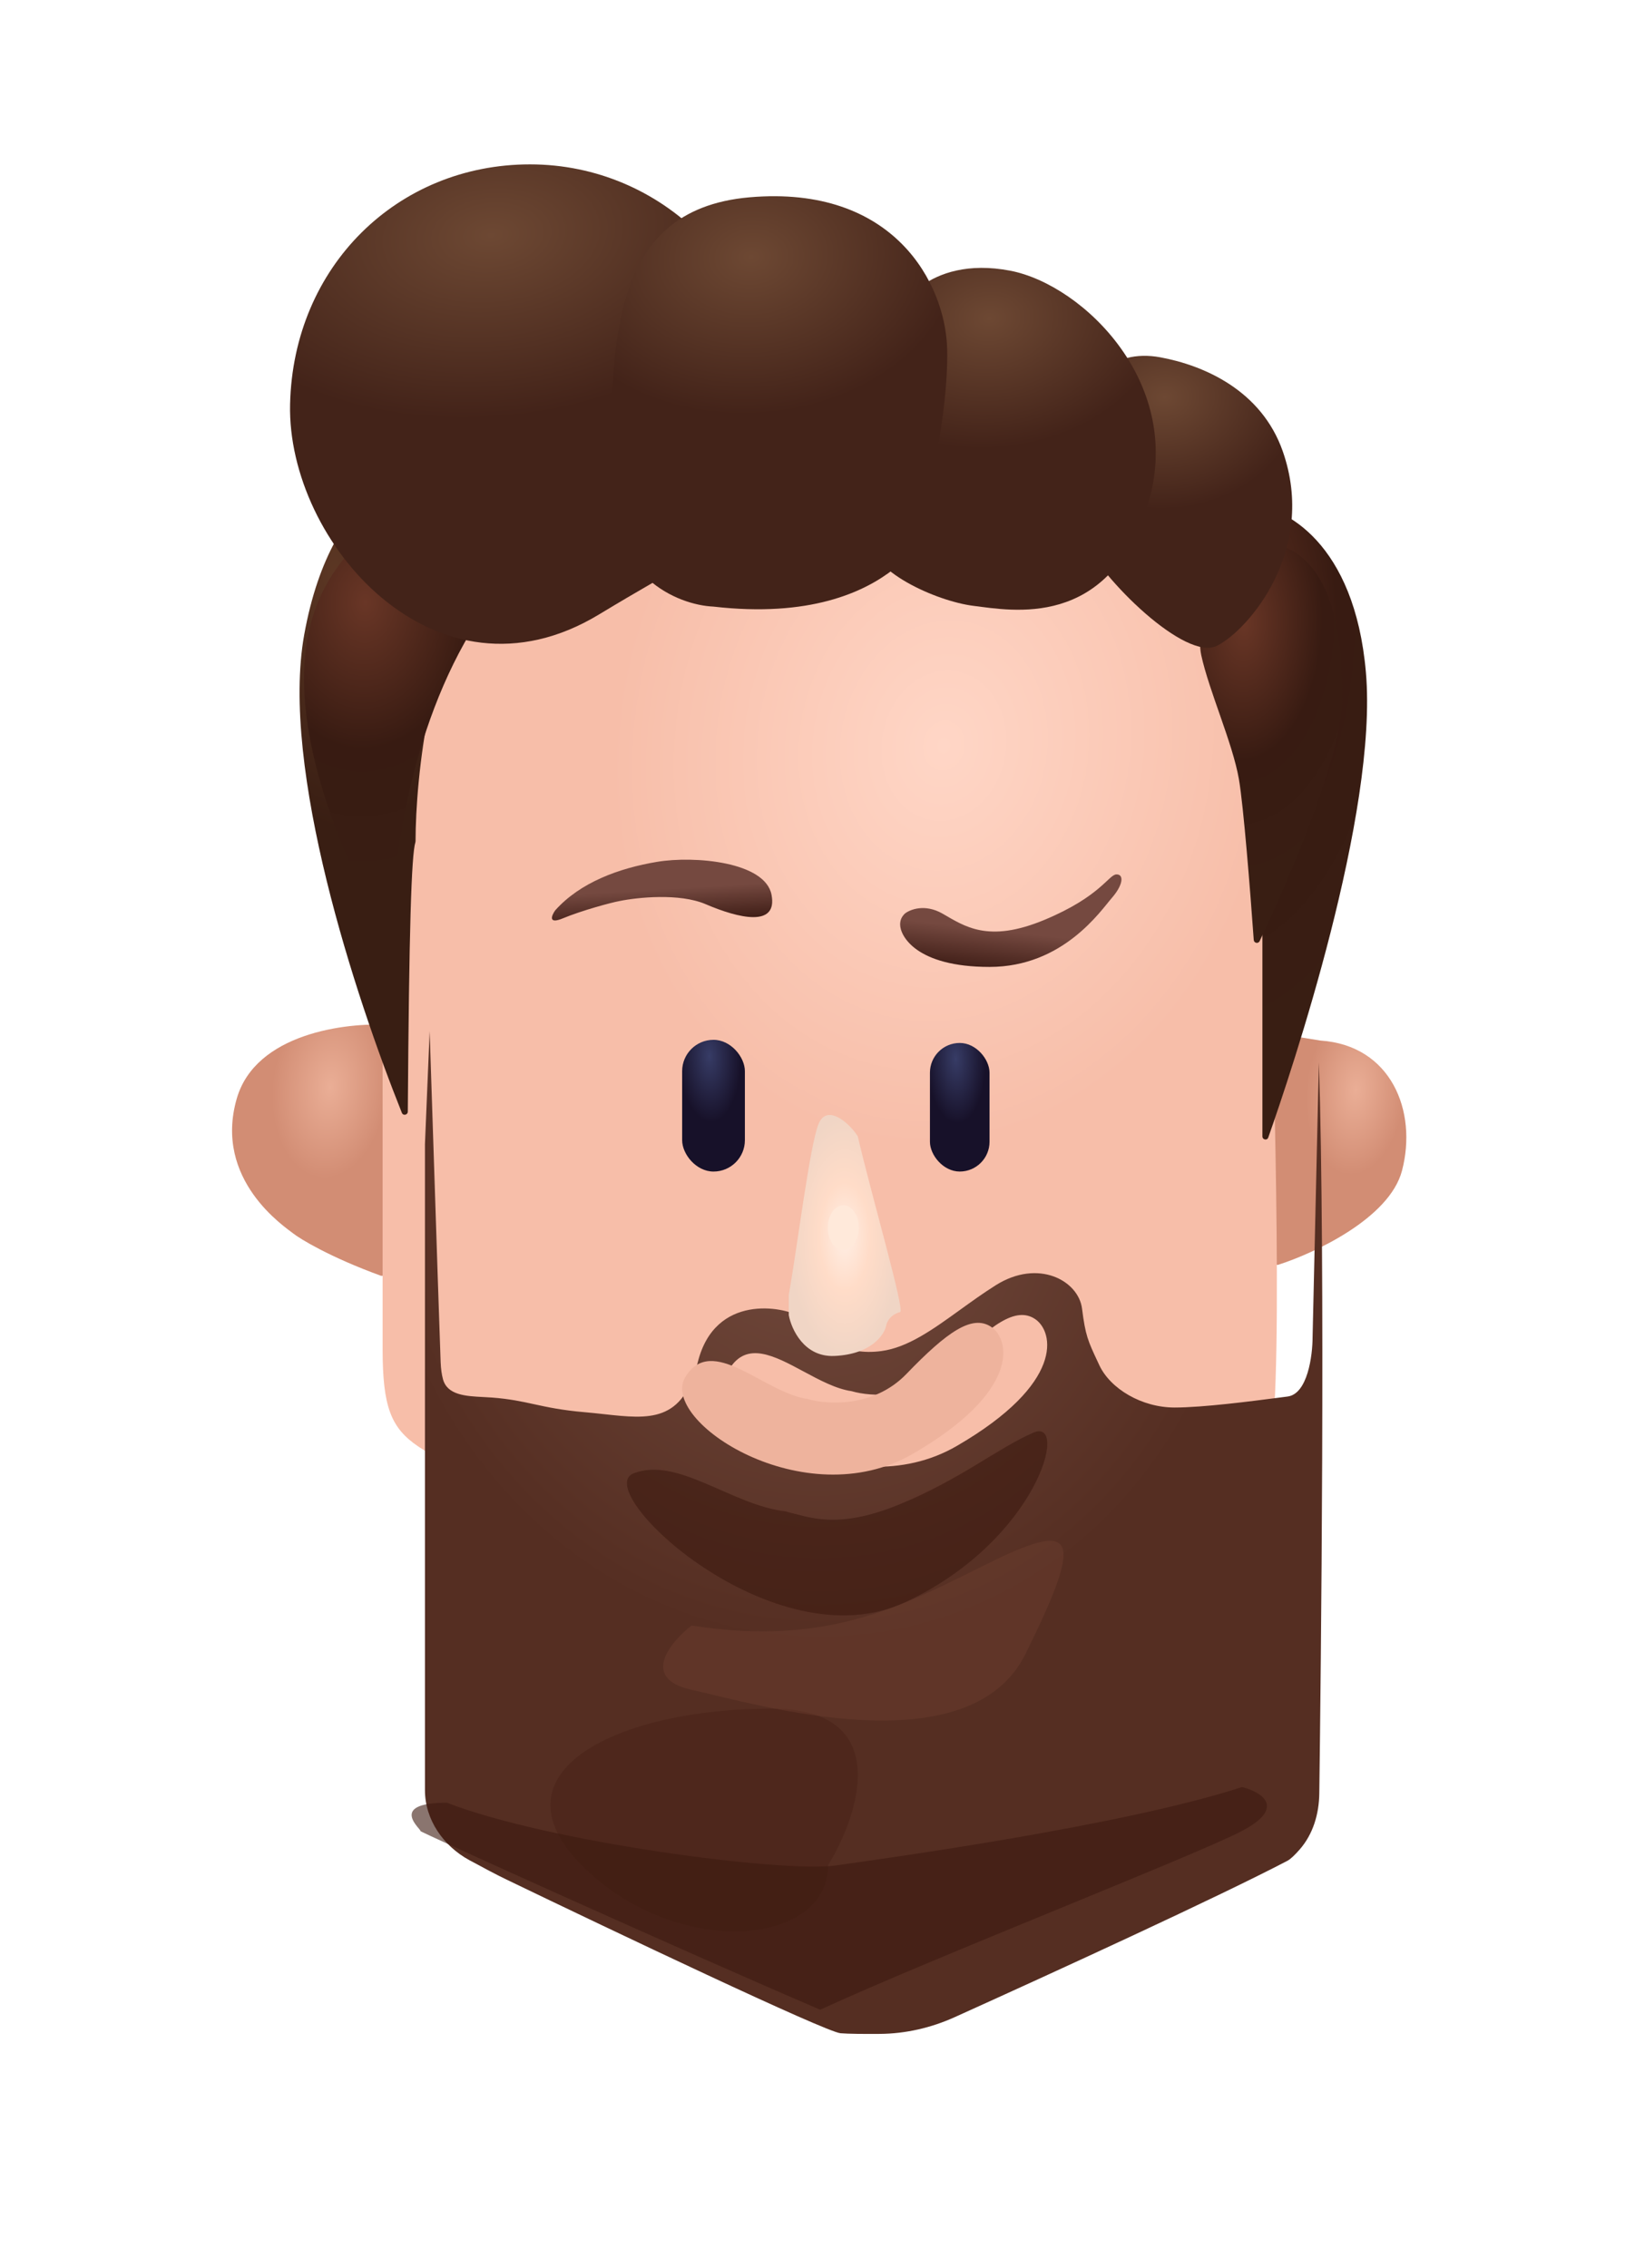 <svg width="155" height="215" viewBox="0 0 155 215" fill="none" xmlns="http://www.w3.org/2000/svg">
<g filter="url(#filter0_d)">
<path d="M85.934 122.535C82.842 125.746 78.402 125.459 76.568 124.913C72.405 124.319 67.499 118.669 64.971 122.832C62.444 126.995 76.271 136.064 86.529 130.117C96.788 124.17 95.752 119.267 93.963 118.074C92.173 116.881 89.8 118.52 85.934 122.535Z" fill="#EEB39D"/>
<path d="M85.934 122.535C82.842 125.746 78.402 125.459 76.568 124.913C72.405 124.319 67.499 118.669 64.971 122.832C62.444 126.995 76.271 136.064 86.529 130.117C96.788 124.17 95.752 119.267 93.963 118.074C92.173 116.881 89.8 118.52 85.934 122.535Z" fill="#EEB39D"/>
<g filter="url(#filter1_ii)">
<path d="M22.445 99.406C24.229 93.221 32.803 92.17 36.866 92.418H42.077L41.424 104.307L40.771 116.206H36.123C31.217 114.422 28.392 112.668 27.797 112.192C27.054 111.597 20.215 107.137 22.445 99.406Z" fill="url(#paint0_radial)"/>
</g>
<g filter="url(#filter2_ii)">
<path d="M132.91 106.245C131.72 110.765 124.584 114.075 121.165 115.166H117.815V104.143L118.305 93.905L120.57 93.162L125.179 93.905C131.869 94.351 134.397 100.596 132.91 106.245Z" fill="url(#paint1_radial)"/>
</g>
<g filter="url(#filter3_iii)">
<path d="M50.396 48.708C36.718 55.726 35.28 77.7 36.272 87.809V126.911C36.272 137.913 39.394 134.939 54.112 144.008C68.831 153.077 119.083 144.603 120.421 136.575C121.759 128.546 120.57 95.838 120.421 86.025C120.272 76.213 118.042 59.561 109.419 51.83C100.796 44.099 67.493 39.936 50.396 48.708Z" fill="url(#paint2_radial)"/>
</g>
<g filter="url(#filter4_iii)">
<path fill-rule="evenodd" clip-rule="evenodd" d="M36.123 101.636V162.89C36.123 165.692 37.867 168.183 40.328 169.523C41.605 170.218 42.931 170.922 43.854 171.364C53.815 176.171 74.094 185.815 75.522 185.934C76.264 185.996 77.736 186.007 79.242 185.996C81.693 185.979 84.103 185.421 86.337 184.412C95.835 180.123 111.479 172.945 117.894 169.58C118.197 169.42 118.614 169.009 119.039 168.524C120.324 167.059 120.882 165.145 120.908 163.197C121.053 152.137 121.502 112.944 120.867 93.905L120.272 119.923C120.272 121.707 119.797 125.335 117.894 125.572C117.637 125.605 117.311 125.647 116.933 125.696C114.505 126.012 109.89 126.613 107.189 126.613C104.067 126.613 101.094 124.829 100.053 122.599C99.998 122.481 99.945 122.367 99.894 122.258C98.984 120.315 98.734 119.781 98.417 117.247C98.083 114.571 94.255 112.489 90.24 115.017C89.054 115.764 87.933 116.573 86.849 117.355C84.267 119.218 81.901 120.926 79.387 121.261C75.94 121.721 74.091 120.072 72.743 118.87C72.347 118.516 71.994 118.202 71.656 117.99C70.169 117.059 63.628 115.76 61.992 122.302C60.553 128.06 57.385 127.713 53.098 127.243C52.515 127.179 51.911 127.113 51.288 127.059C49.095 126.871 47.747 126.578 46.476 126.301C45.286 126.042 44.164 125.797 42.48 125.668C42.217 125.648 41.943 125.634 41.666 125.62C40.007 125.537 38.234 125.448 37.827 123.915C37.713 123.485 37.635 122.954 37.61 122.302C37.53 120.232 37.202 110.212 36.919 101.581C36.78 97.316 36.651 93.39 36.569 90.931L36.123 101.636ZM76.568 125.062C78.401 125.607 82.842 125.894 85.934 122.683C89.8 118.669 92.173 117.03 93.963 118.223C95.752 119.416 96.787 124.318 86.529 130.265C76.27 136.212 62.444 127.143 64.971 122.98C66.607 120.287 69.238 121.701 72.019 123.196C73.537 124.012 75.099 124.852 76.568 125.062Z" fill="url(#paint3_radial)"/>
</g>
<g filter="url(#filter5_dii)">
<path d="M36.876 105.36C36.996 88.122 37.218 81.032 37.595 79.827C37.605 79.794 37.61 79.766 37.61 79.731C37.618 73.709 38.993 60.198 44.449 53.912C51.288 46.032 42.665 43.059 40.583 43.356C38.502 43.654 29.74 45.215 27.054 60.157C24.774 72.841 31.92 94.497 36.314 105.479C36.434 105.78 36.874 105.684 36.876 105.36Z" fill="url(#paint4_radial)"/>
</g>
<g filter="url(#filter6_ddi)">
<path d="M46.084 56.588C39.59 66.824 38.028 79.972 38.028 86.511C38.028 86.835 37.569 86.939 37.429 86.647L34.785 81.119C24.675 58.818 32.406 51.979 34.785 49.005C37.164 46.032 54.856 42.761 46.084 56.588Z" fill="url(#paint5_radial)"/>
</g>
<g filter="url(#filter7_ddii)">
<path d="M72.994 38.747C72.994 51.31 72.251 49.303 56.789 58.669C41.327 68.036 27.203 51.83 27.5 38.747C27.797 25.664 37.684 16 50.247 16C62.81 16 72.994 26.184 72.994 38.747Z" fill="url(#paint6_radial)"/>
</g>
<g filter="url(#filter8_di)">
<path d="M130.382 62.237C129.315 49.898 122.635 46.495 119.405 46.33C119.388 46.329 119.372 46.327 119.356 46.324C111.788 44.718 107.196 55.994 113.285 56.588C118.161 57.063 120.174 76.609 120.57 86.322V106.217C120.57 106.549 121.015 106.643 121.125 106.33C123.362 99.973 131.539 75.605 130.382 62.237Z" fill="url(#paint7_radial)"/>
</g>
<g filter="url(#filter9_ddi)">
<path d="M128.152 63.724C128.152 69.12 123.194 80.784 120.307 86.818C120.176 87.092 119.771 87.013 119.749 86.709C119.419 82.08 118.778 73.977 118.34 71.455C117.745 68.036 115.515 63.129 114.772 59.71C114.028 56.29 117.002 47.667 121.908 49.154C126.814 50.641 128.152 56.588 128.152 63.724Z" fill="url(#paint8_radial)"/>
</g>
<g filter="url(#filter10_ddii)">
<path d="M121.61 43.208C119.59 37.421 114.128 35.045 109.965 34.286C107.855 33.901 105.531 34.295 104.32 36.066C101.584 40.065 101.03 48.164 102.58 51.385C104.513 55.399 112.393 63.13 115.366 61.643C118.34 60.156 124.881 52.574 121.61 43.208Z" fill="url(#paint9_radial)"/>
</g>
<g filter="url(#filter11_ddii)">
<path d="M95.777 26.082C91.768 25.309 88.988 26.326 87.357 27.529C86.313 28.299 85.715 29.499 85.317 30.733C82.946 38.085 82.797 48.74 82.52 51.472C82.218 54.442 88.696 57.412 92.312 57.857C95.927 58.303 104.966 60.084 108.733 48.503C112.499 36.921 102.707 27.418 95.777 26.082Z" fill="url(#paint10_radial)"/>
</g>
<g filter="url(#filter12_ddii)">
<rect x="64.669" y="94.5" width="5.947" height="12.489" rx="2.973" fill="url(#paint11_radial)"/>
</g>
<g filter="url(#filter13_ddii)">
<rect x="88.159" y="94.797" width="5.65" height="12.191" rx="2.825" fill="url(#paint12_radial)"/>
</g>
<g filter="url(#filter14_ddiiii)">
<path d="M89.348 83.498C87.683 82.547 86.276 83.102 85.78 83.498C85.483 83.795 85.334 84.093 85.334 84.539C85.334 85.59 86.821 88.553 93.808 88.553C100.796 88.553 104.364 83.201 105.405 82.011C106.446 80.822 106.594 79.781 105.851 79.781C105.108 79.781 104.364 81.863 99.012 84.093C93.66 86.323 91.43 84.688 89.348 83.498Z" fill="url(#paint13_linear)"/>
</g>
<g filter="url(#filter15_ddiiii)">
<path d="M66.899 82.606C64.401 81.536 60.407 81.962 58.722 82.309C57.978 82.441 55.153 83.201 53.369 83.944C51.942 84.539 52.279 83.696 52.626 83.201C55.005 80.525 58.722 79.186 62.29 78.592C65.858 77.997 72.548 78.592 73.143 81.714C73.738 84.836 70.021 83.944 66.899 82.606Z" fill="url(#paint14_linear)"/>
</g>
<g filter="url(#filter16_diiif)">
<path d="M79.09 118.882C76.235 119.001 75.026 116.354 74.778 115.016V113.083C75.621 108.326 76.77 98.9 77.603 96.878C78.436 94.856 80.676 96.978 81.32 98.068C82.608 103.618 85.81 114.6 85.334 114.719C84.739 114.867 84.145 115.314 83.996 116.057C83.847 116.8 82.658 118.733 79.09 118.882Z" fill="url(#paint15_radial)"/>
</g>
<g filter="url(#filter17_ddii)">
<path d="M57.829 45.586C57.592 55.101 64.272 57.777 67.642 57.926C76.711 58.967 81.915 56.588 84.739 54.358C87.564 52.128 89.943 39.788 89.794 33.544C89.646 27.299 84.739 17.933 71.061 19.122C57.383 20.311 58.127 33.692 57.829 45.586Z" fill="url(#paint16_radial)"/>
</g>
<g filter="url(#filter18_i)">
<path d="M85.934 122.535C82.842 125.746 78.402 125.459 76.568 124.913C72.405 124.319 67.499 118.669 64.971 122.832C62.444 126.995 76.271 136.064 86.529 130.117C96.788 124.17 95.752 119.267 93.963 118.074C92.173 116.881 89.8 118.52 85.934 122.535Z" fill="#EEB39D"/>
</g>
<g filter="url(#filter19_f)">
<path d="M85.186 136.128C79.332 138.515 76.677 137.291 74.438 136.75C69.356 136.16 64.222 131.519 60.059 133.155C55.896 134.791 73.35 151.246 85.874 145.347C98.398 139.447 101.391 127.804 97.971 129.29C94.552 130.776 91.039 133.742 85.186 136.128Z" fill="#3D1A10" fill-opacity="0.6"/>
</g>
<g filter="url(#filter20_f)">
<path d="M73.128 155.456C84.701 155.456 81.528 165.364 78.494 170.318C78.494 178.046 64.028 179.235 55.162 170.318C46.295 161.401 58.662 155.456 73.128 155.456Z" fill="#3D1A10" fill-opacity="0.3"/>
</g>
<g filter="url(#filter21_f)">
<path d="M79.239 170.324C74.243 171.037 52.081 168.143 42.367 164.377C36.569 164.377 40.137 167.053 39.84 167.053C39.602 167.053 64.123 178.154 77.752 184.002C88.407 179.095 113.463 169.313 117.745 167.053C122.027 164.793 119.529 163.336 117.745 162.89C106.496 166.557 84.234 169.61 79.239 170.324Z" fill="#3D1A10" fill-opacity="0.6"/>
</g>
<g filter="url(#filter22_f)">
<path d="M65.56 153.672C60.684 152.601 63.528 149.162 65.56 147.576C78.792 149.658 85.929 145.495 94.106 141.481C102.283 137.466 102.58 139.399 97.228 150.252C91.876 161.106 71.656 155.01 65.56 153.672Z" fill="#784738" fill-opacity="0.3"/>
</g>
<g filter="url(#filter23_f)">
<ellipse cx="79.946" cy="109.857" rx="1.469" ry="2.122" fill="#FFE9DA"/>
</g>
</g>
<defs>
<filter id="filter0_d" x="0.454" y="0.983" width="154.414" height="213.092" filterUnits="userSpaceOnUse" color-interpolation-filters="sRGB">
<feFlood flood-opacity="0" result="BackgroundImageFix"/>
<feColorMatrix in="SourceAlpha" type="matrix" values="0 0 0 0 0 0 0 0 0 0 0 0 0 0 0 0 0 0 127 0"/>
<feMorphology radius="1.959" operator="dilate" in="SourceAlpha" result="effect1_dropShadow"/>
<feOffset dy="6.529"/>
<feGaussianBlur stdDeviation="9.794"/>
<feColorMatrix type="matrix" values="0 0 0 0 0.637 0 0 0 0 0.23 0 0 0 0 0 0 0 0 0.55 0"/>
<feBlend mode="normal" in2="BackgroundImageFix" result="effect1_dropShadow"/>
<feBlend mode="normal" in="SourceGraphic" in2="effect1_dropShadow" result="shape"/>
</filter>
<filter id="filter1_ii" x="22" y="88.817" width="20.077" height="29.173" filterUnits="userSpaceOnUse" color-interpolation-filters="sRGB">
<feFlood flood-opacity="0" result="BackgroundImageFix"/>
<feBlend mode="normal" in="SourceGraphic" in2="BackgroundImageFix" result="shape"/>
<feColorMatrix in="SourceAlpha" type="matrix" values="0 0 0 0 0 0 0 0 0 0 0 0 0 0 0 0 0 0 127 0" result="hardAlpha"/>
<feOffset dy="-3.568"/>
<feGaussianBlur stdDeviation="1.784"/>
<feComposite in2="hardAlpha" operator="arithmetic" k2="-1" k3="1"/>
<feColorMatrix type="matrix" values="0 0 0 0 0.525 0 0 0 0 0 0 0 0 0 0.063 0 0 0 0.35 0"/>
<feBlend mode="normal" in2="shape" result="effect1_innerShadow"/>
<feColorMatrix in="SourceAlpha" type="matrix" values="0 0 0 0 0 0 0 0 0 0 0 0 0 0 0 0 0 0 127 0" result="hardAlpha"/>
<feOffset dy="1.784"/>
<feGaussianBlur stdDeviation="1.784"/>
<feComposite in2="hardAlpha" operator="arithmetic" k2="-1" k3="1"/>
<feColorMatrix type="matrix" values="0 0 0 0 0.984 0 0 0 0 0.835 0 0 0 0 0.765 0 0 0 1 0"/>
<feBlend mode="normal" in2="effect1_innerShadow" result="effect2_innerShadow"/>
</filter>
<filter id="filter2_ii" x="117.815" y="89.594" width="15.507" height="27.356" filterUnits="userSpaceOnUse" color-interpolation-filters="sRGB">
<feFlood flood-opacity="0" result="BackgroundImageFix"/>
<feBlend mode="normal" in="SourceGraphic" in2="BackgroundImageFix" result="shape"/>
<feColorMatrix in="SourceAlpha" type="matrix" values="0 0 0 0 0 0 0 0 0 0 0 0 0 0 0 0 0 0 127 0" result="hardAlpha"/>
<feOffset dy="-3.568"/>
<feGaussianBlur stdDeviation="1.784"/>
<feComposite in2="hardAlpha" operator="arithmetic" k2="-1" k3="1"/>
<feColorMatrix type="matrix" values="0 0 0 0 0.525 0 0 0 0 0 0 0 0 0 0.063 0 0 0 0.35 0"/>
<feBlend mode="normal" in2="shape" result="effect1_innerShadow"/>
<feColorMatrix in="SourceAlpha" type="matrix" values="0 0 0 0 0 0 0 0 0 0 0 0 0 0 0 0 0 0 127 0" result="hardAlpha"/>
<feOffset dy="1.784"/>
<feGaussianBlur stdDeviation="1.784"/>
<feComposite in2="hardAlpha" operator="arithmetic" k2="-1" k3="1"/>
<feColorMatrix type="matrix" values="0 0 0 0 0.984 0 0 0 0 0.835 0 0 0 0 0.765 0 0 0 1 0"/>
<feBlend mode="normal" in2="effect1_innerShadow" result="effect2_innerShadow"/>
</filter>
<filter id="filter3_iii" x="36.022" y="40.08" width="85.028" height="107.841" filterUnits="userSpaceOnUse" color-interpolation-filters="sRGB">
<feFlood flood-opacity="0" result="BackgroundImageFix"/>
<feBlend mode="normal" in="SourceGraphic" in2="BackgroundImageFix" result="shape"/>
<feColorMatrix in="SourceAlpha" type="matrix" values="0 0 0 0 0 0 0 0 0 0 0 0 0 0 0 0 0 0 127 0" result="hardAlpha"/>
<feOffset dy="-3.711"/>
<feGaussianBlur stdDeviation="5.947"/>
<feComposite in2="hardAlpha" operator="arithmetic" k2="-1" k3="1"/>
<feColorMatrix type="matrix" values="0 0 0 0 0.525 0 0 0 0 0 0 0 0 0 0.063 0 0 0 0.11 0"/>
<feBlend mode="normal" in2="shape" result="effect1_innerShadow"/>
<feColorMatrix in="SourceAlpha" type="matrix" values="0 0 0 0 0 0 0 0 0 0 0 0 0 0 0 0 0 0 127 0" result="hardAlpha"/>
<feOffset dy="-1.855"/>
<feGaussianBlur stdDeviation="1.855"/>
<feComposite in2="hardAlpha" operator="arithmetic" k2="-1" k3="1"/>
<feColorMatrix type="matrix" values="0 0 0 0 0.957 0 0 0 0 0.725 0 0 0 0 0.639 0 0 0 0.14 0"/>
<feBlend mode="normal" in2="effect1_innerShadow" result="effect2_innerShadow"/>
<feColorMatrix in="SourceAlpha" type="matrix" values="0 0 0 0 0 0 0 0 0 0 0 0 0 0 0 0 0 0 127 0" result="hardAlpha"/>
<feOffset/>
<feGaussianBlur stdDeviation="4.46"/>
<feComposite in2="hardAlpha" operator="arithmetic" k2="-1" k3="1"/>
<feColorMatrix type="matrix" values="0 0 0 0 0.846 0 0 0 0 0.198 0 0 0 0 0.056 0 0 0 0.55 0"/>
<feBlend mode="normal" in2="effect2_innerShadow" result="effect3_innerShadow"/>
</filter>
<filter id="filter4_iii" x="36.123" y="90.337" width="89.237" height="96.555" filterUnits="userSpaceOnUse" color-interpolation-filters="sRGB">
<feFlood flood-opacity="0" result="BackgroundImageFix"/>
<feBlend mode="normal" in="SourceGraphic" in2="BackgroundImageFix" result="shape"/>
<feColorMatrix in="SourceAlpha" type="matrix" values="0 0 0 0 0 0 0 0 0 0 0 0 0 0 0 0 0 0 127 0" result="hardAlpha"/>
<feOffset dy="-0.595"/>
<feGaussianBlur stdDeviation="0.446"/>
<feComposite in2="hardAlpha" operator="arithmetic" k2="-1" k3="1"/>
<feColorMatrix type="matrix" values="0 0 0 0 0.321 0 0 0 0 0.12 0 0 0 0 0.045 0 0 0 0.95 0"/>
<feBlend mode="normal" in2="shape" result="effect1_innerShadow"/>
<feColorMatrix in="SourceAlpha" type="matrix" values="0 0 0 0 0 0 0 0 0 0 0 0 0 0 0 0 0 0 127 0" result="hardAlpha"/>
<feOffset dy="0.892"/>
<feGaussianBlur stdDeviation="0.446"/>
<feComposite in2="hardAlpha" operator="arithmetic" k2="-1" k3="1"/>
<feColorMatrix type="matrix" values="0 0 0 0 0.771 0 0 0 0 0.402 0 0 0 0 0.286 0 0 0 0.16 0"/>
<feBlend mode="normal" in2="effect1_innerShadow" result="effect2_innerShadow"/>
<feColorMatrix in="SourceAlpha" type="matrix" values="0 0 0 0 0 0 0 0 0 0 0 0 0 0 0 0 0 0 127 0" result="hardAlpha"/>
<feOffset dx="4.163"/>
<feGaussianBlur stdDeviation="4.46"/>
<feComposite in2="hardAlpha" operator="arithmetic" k2="-1" k3="1"/>
<feColorMatrix type="matrix" values="0 0 0 0 0.517 0 0 0 0 0.254 0 0 0 0 0.196 0 0 0 0.25 0"/>
<feBlend mode="normal" in2="effect2_innerShadow" result="effect3_innerShadow"/>
</filter>
<filter id="filter5_dii" x="25.379" y="41.552" width="23.149" height="66.274" filterUnits="userSpaceOnUse" color-interpolation-filters="sRGB">
<feFlood flood-opacity="0" result="BackgroundImageFix"/>
<feColorMatrix in="SourceAlpha" type="matrix" values="0 0 0 0 0 0 0 0 0 0 0 0 0 0 0 0 0 0 127 0"/>
<feOffset dy="0.928"/>
<feGaussianBlur stdDeviation="0.618"/>
<feColorMatrix type="matrix" values="0 0 0 0 0.225 0 0 0 0 0.087 0 0 0 0 0.044 0 0 0 0.25 0"/>
<feBlend mode="normal" in2="BackgroundImageFix" result="effect1_dropShadow"/>
<feBlend mode="normal" in="SourceGraphic" in2="effect1_dropShadow" result="shape"/>
<feColorMatrix in="SourceAlpha" type="matrix" values="0 0 0 0 0 0 0 0 0 0 0 0 0 0 0 0 0 0 127 0" result="hardAlpha"/>
<feOffset dx="0.297" dy="-1.487"/>
<feGaussianBlur stdDeviation="0.297"/>
<feComposite in2="hardAlpha" operator="arithmetic" k2="-1" k3="1"/>
<feColorMatrix type="matrix" values="0 0 0 0 0.429 0 0 0 0 0.275 0 0 0 0 0.241 0 0 0 0.4 0"/>
<feBlend mode="normal" in2="shape" result="effect2_innerShadow"/>
<feColorMatrix in="SourceAlpha" type="matrix" values="0 0 0 0 0 0 0 0 0 0 0 0 0 0 0 0 0 0 127 0" result="hardAlpha"/>
<feOffset dx="1.487" dy="-5.947"/>
<feGaussianBlur stdDeviation="0.892"/>
<feComposite in2="hardAlpha" operator="arithmetic" k2="-1" k3="1"/>
<feColorMatrix type="matrix" values="0 0 0 0 0.954 0 0 0 0 0.628 0 0 0 0 0.557 0 0 0 0.06 0"/>
<feBlend mode="normal" in2="effect2_innerShadow" result="effect3_innerShadow"/>
</filter>
<filter id="filter6_ddi" x="27.931" y="42.819" width="22.36" height="46.675" filterUnits="userSpaceOnUse" color-interpolation-filters="sRGB">
<feFlood flood-opacity="0" result="BackgroundImageFix"/>
<feColorMatrix in="SourceAlpha" type="matrix" values="0 0 0 0 0 0 0 0 0 0 0 0 0 0 0 0 0 0 127 0"/>
<feOffset dy="0.892"/>
<feGaussianBlur stdDeviation="0.892"/>
<feColorMatrix type="matrix" values="0 0 0 0 0.104 0 0 0 0 0.058 0 0 0 0 0.025 0 0 0 0.55 0"/>
<feBlend mode="normal" in2="BackgroundImageFix" result="effect1_dropShadow"/>
<feColorMatrix in="SourceAlpha" type="matrix" values="0 0 0 0 0 0 0 0 0 0 0 0 0 0 0 0 0 0 127 0"/>
<feOffset dy="0.928"/>
<feGaussianBlur stdDeviation="0.618"/>
<feColorMatrix type="matrix" values="0 0 0 0 0.225 0 0 0 0 0.087 0 0 0 0 0.044 0 0 0 0.25 0"/>
<feBlend mode="normal" in2="effect1_dropShadow" result="effect2_dropShadow"/>
<feBlend mode="normal" in="SourceGraphic" in2="effect2_dropShadow" result="shape"/>
<feColorMatrix in="SourceAlpha" type="matrix" values="0 0 0 0 0 0 0 0 0 0 0 0 0 0 0 0 0 0 127 0" result="hardAlpha"/>
<feOffset dx="-0.892" dy="-5.947"/>
<feGaussianBlur stdDeviation="1.784"/>
<feComposite in2="hardAlpha" operator="arithmetic" k2="-1" k3="1"/>
<feColorMatrix type="matrix" values="0 0 0 0 0.992 0 0 0 0 0.414 0 0 0 0 0.335 0 0 0 0.06 0"/>
<feBlend mode="normal" in2="shape" result="effect3_innerShadow"/>
</filter>
<filter id="filter7_ddii" x="23.927" y="10.053" width="52.635" height="56.752" filterUnits="userSpaceOnUse" color-interpolation-filters="sRGB">
<feFlood flood-opacity="0" result="BackgroundImageFix"/>
<feColorMatrix in="SourceAlpha" type="matrix" values="0 0 0 0 0 0 0 0 0 0 0 0 0 0 0 0 0 0 127 0"/>
<feOffset dy="1.784"/>
<feGaussianBlur stdDeviation="1.784"/>
<feColorMatrix type="matrix" values="0 0 0 0 0.204 0 0 0 0 0.108 0 0 0 0 0.038 0 0 0 0.35 0"/>
<feBlend mode="normal" in2="BackgroundImageFix" result="effect1_dropShadow"/>
<feColorMatrix in="SourceAlpha" type="matrix" values="0 0 0 0 0 0 0 0 0 0 0 0 0 0 0 0 0 0 127 0"/>
<feOffset dy="0.928"/>
<feGaussianBlur stdDeviation="0.618"/>
<feColorMatrix type="matrix" values="0 0 0 0 0.225 0 0 0 0 0.087 0 0 0 0 0.044 0 0 0 0.25 0"/>
<feBlend mode="normal" in2="effect1_dropShadow" result="effect2_dropShadow"/>
<feBlend mode="normal" in="SourceGraphic" in2="effect2_dropShadow" result="shape"/>
<feColorMatrix in="SourceAlpha" type="matrix" values="0 0 0 0 0 0 0 0 0 0 0 0 0 0 0 0 0 0 127 0" result="hardAlpha"/>
<feOffset dy="-3.711"/>
<feGaussianBlur stdDeviation="5.947"/>
<feComposite in2="hardAlpha" operator="arithmetic" k2="-1" k3="1"/>
<feColorMatrix type="matrix" values="0 0 0 0 0.525 0 0 0 0 0 0 0 0 0 0.063 0 0 0 0.11 0"/>
<feBlend mode="normal" in2="shape" result="effect3_innerShadow"/>
<feColorMatrix in="SourceAlpha" type="matrix" values="0 0 0 0 0 0 0 0 0 0 0 0 0 0 0 0 0 0 127 0" result="hardAlpha"/>
<feOffset dy="-5.947"/>
<feGaussianBlur stdDeviation="2.973"/>
<feComposite in2="hardAlpha" operator="arithmetic" k2="-1" k3="1"/>
<feColorMatrix type="matrix" values="0 0 0 0 0.954 0 0 0 0 0.628 0 0 0 0 0.557 0 0 0 0.12 0"/>
<feBlend mode="normal" in2="effect3_innerShadow" result="effect4_innerShadow"/>
</filter>
<filter id="filter8_di" x="109.231" y="42.599" width="22.5" height="66.087" filterUnits="userSpaceOnUse" color-interpolation-filters="sRGB">
<feFlood flood-opacity="0" result="BackgroundImageFix"/>
<feColorMatrix in="SourceAlpha" type="matrix" values="0 0 0 0 0 0 0 0 0 0 0 0 0 0 0 0 0 0 127 0"/>
<feOffset dy="0.928"/>
<feGaussianBlur stdDeviation="0.618"/>
<feColorMatrix type="matrix" values="0 0 0 0 0.225 0 0 0 0 0.087 0 0 0 0 0.044 0 0 0 0.25 0"/>
<feBlend mode="normal" in2="BackgroundImageFix" result="effect1_dropShadow"/>
<feBlend mode="normal" in="SourceGraphic" in2="effect1_dropShadow" result="shape"/>
<feColorMatrix in="SourceAlpha" type="matrix" values="0 0 0 0 0 0 0 0 0 0 0 0 0 0 0 0 0 0 127 0" result="hardAlpha"/>
<feOffset dx="-0.892" dy="-5.947"/>
<feGaussianBlur stdDeviation="1.784"/>
<feComposite in2="hardAlpha" operator="arithmetic" k2="-1" k3="1"/>
<feColorMatrix type="matrix" values="0 0 0 0 0.992 0 0 0 0 0.414 0 0 0 0 0.335 0 0 0 0.06 0"/>
<feBlend mode="normal" in2="shape" result="effect2_innerShadow"/>
</filter>
<filter id="filter9_ddi" x="112.874" y="45.415" width="17.062" height="44.247" filterUnits="userSpaceOnUse" color-interpolation-filters="sRGB">
<feFlood flood-opacity="0" result="BackgroundImageFix"/>
<feColorMatrix in="SourceAlpha" type="matrix" values="0 0 0 0 0 0 0 0 0 0 0 0 0 0 0 0 0 0 127 0"/>
<feOffset dy="0.892"/>
<feGaussianBlur stdDeviation="0.892"/>
<feColorMatrix type="matrix" values="0 0 0 0 0.104 0 0 0 0 0.058 0 0 0 0 0.025 0 0 0 0.55 0"/>
<feBlend mode="normal" in2="BackgroundImageFix" result="effect1_dropShadow"/>
<feColorMatrix in="SourceAlpha" type="matrix" values="0 0 0 0 0 0 0 0 0 0 0 0 0 0 0 0 0 0 127 0"/>
<feOffset dy="0.928"/>
<feGaussianBlur stdDeviation="0.618"/>
<feColorMatrix type="matrix" values="0 0 0 0 0.225 0 0 0 0 0.087 0 0 0 0 0.044 0 0 0 0.25 0"/>
<feBlend mode="normal" in2="effect1_dropShadow" result="effect2_dropShadow"/>
<feBlend mode="normal" in="SourceGraphic" in2="effect2_dropShadow" result="shape"/>
<feColorMatrix in="SourceAlpha" type="matrix" values="0 0 0 0 0 0 0 0 0 0 0 0 0 0 0 0 0 0 127 0" result="hardAlpha"/>
<feOffset dx="-0.892" dy="-5.947"/>
<feGaussianBlur stdDeviation="1.784"/>
<feComposite in2="hardAlpha" operator="arithmetic" k2="-1" k3="1"/>
<feColorMatrix type="matrix" values="0 0 0 0 0.992 0 0 0 0 0.414 0 0 0 0 0.335 0 0 0 0.06 0"/>
<feBlend mode="normal" in2="shape" result="effect3_innerShadow"/>
</filter>
<filter id="filter10_ddii" x="98.159" y="28.204" width="27.913" height="38.978" filterUnits="userSpaceOnUse" color-interpolation-filters="sRGB">
<feFlood flood-opacity="0" result="BackgroundImageFix"/>
<feColorMatrix in="SourceAlpha" type="matrix" values="0 0 0 0 0 0 0 0 0 0 0 0 0 0 0 0 0 0 127 0"/>
<feOffset dy="1.784"/>
<feGaussianBlur stdDeviation="1.784"/>
<feColorMatrix type="matrix" values="0 0 0 0 0.204 0 0 0 0 0.108 0 0 0 0 0.038 0 0 0 0.35 0"/>
<feBlend mode="normal" in2="BackgroundImageFix" result="effect1_dropShadow"/>
<feColorMatrix in="SourceAlpha" type="matrix" values="0 0 0 0 0 0 0 0 0 0 0 0 0 0 0 0 0 0 127 0"/>
<feOffset dy="0.928"/>
<feGaussianBlur stdDeviation="0.618"/>
<feColorMatrix type="matrix" values="0 0 0 0 0.225 0 0 0 0 0.087 0 0 0 0 0.044 0 0 0 0.25 0"/>
<feBlend mode="normal" in2="effect1_dropShadow" result="effect2_dropShadow"/>
<feBlend mode="normal" in="SourceGraphic" in2="effect2_dropShadow" result="shape"/>
<feColorMatrix in="SourceAlpha" type="matrix" values="0 0 0 0 0 0 0 0 0 0 0 0 0 0 0 0 0 0 127 0" result="hardAlpha"/>
<feOffset dy="-3.711"/>
<feGaussianBlur stdDeviation="5.947"/>
<feComposite in2="hardAlpha" operator="arithmetic" k2="-1" k3="1"/>
<feColorMatrix type="matrix" values="0 0 0 0 0.525 0 0 0 0 0 0 0 0 0 0.063 0 0 0 0.11 0"/>
<feBlend mode="normal" in2="shape" result="effect3_innerShadow"/>
<feColorMatrix in="SourceAlpha" type="matrix" values="0 0 0 0 0 0 0 0 0 0 0 0 0 0 0 0 0 0 127 0" result="hardAlpha"/>
<feOffset dy="-5.947"/>
<feGaussianBlur stdDeviation="2.973"/>
<feComposite in2="hardAlpha" operator="arithmetic" k2="-1" k3="1"/>
<feColorMatrix type="matrix" values="0 0 0 0 0.954 0 0 0 0 0.628 0 0 0 0 0.557 0 0 0 0.12 0"/>
<feBlend mode="normal" in2="effect3_innerShadow" result="effect4_innerShadow"/>
</filter>
<filter id="filter11_ddii" x="78.941" y="19.866" width="34.195" height="43.71" filterUnits="userSpaceOnUse" color-interpolation-filters="sRGB">
<feFlood flood-opacity="0" result="BackgroundImageFix"/>
<feColorMatrix in="SourceAlpha" type="matrix" values="0 0 0 0 0 0 0 0 0 0 0 0 0 0 0 0 0 0 127 0"/>
<feOffset dy="1.784"/>
<feGaussianBlur stdDeviation="1.784"/>
<feColorMatrix type="matrix" values="0 0 0 0 0.204 0 0 0 0 0.108 0 0 0 0 0.038 0 0 0 0.35 0"/>
<feBlend mode="normal" in2="BackgroundImageFix" result="effect1_dropShadow"/>
<feColorMatrix in="SourceAlpha" type="matrix" values="0 0 0 0 0 0 0 0 0 0 0 0 0 0 0 0 0 0 127 0"/>
<feOffset dy="0.928"/>
<feGaussianBlur stdDeviation="0.618"/>
<feColorMatrix type="matrix" values="0 0 0 0 0.225 0 0 0 0 0.087 0 0 0 0 0.044 0 0 0 0.25 0"/>
<feBlend mode="normal" in2="effect1_dropShadow" result="effect2_dropShadow"/>
<feBlend mode="normal" in="SourceGraphic" in2="effect2_dropShadow" result="shape"/>
<feColorMatrix in="SourceAlpha" type="matrix" values="0 0 0 0 0 0 0 0 0 0 0 0 0 0 0 0 0 0 127 0" result="hardAlpha"/>
<feOffset dy="-3.711"/>
<feGaussianBlur stdDeviation="5.947"/>
<feComposite in2="hardAlpha" operator="arithmetic" k2="-1" k3="1"/>
<feColorMatrix type="matrix" values="0 0 0 0 0.525 0 0 0 0 0 0 0 0 0 0.063 0 0 0 0.11 0"/>
<feBlend mode="normal" in2="shape" result="effect3_innerShadow"/>
<feColorMatrix in="SourceAlpha" type="matrix" values="0 0 0 0 0 0 0 0 0 0 0 0 0 0 0 0 0 0 127 0" result="hardAlpha"/>
<feOffset dy="-5.947"/>
<feGaussianBlur stdDeviation="2.973"/>
<feComposite in2="hardAlpha" operator="arithmetic" k2="-1" k3="1"/>
<feColorMatrix type="matrix" values="0 0 0 0 0.954 0 0 0 0 0.628 0 0 0 0 0.557 0 0 0 0.12 0"/>
<feBlend mode="normal" in2="effect3_innerShadow" result="effect4_innerShadow"/>
</filter>
<filter id="filter12_ddii" x="62.29" y="92.644" width="10.704" height="17.615" filterUnits="userSpaceOnUse" color-interpolation-filters="sRGB">
<feFlood flood-opacity="0" result="BackgroundImageFix"/>
<feColorMatrix in="SourceAlpha" type="matrix" values="0 0 0 0 0 0 0 0 0 0 0 0 0 0 0 0 0 0 127 0"/>
<feOffset dy="0.892"/>
<feGaussianBlur stdDeviation="1.189"/>
<feColorMatrix type="matrix" values="0 0 0 0 0.521 0 0 0 0 0.074 0 0 0 0 0.046 0 0 0 0.45 0"/>
<feBlend mode="normal" in2="BackgroundImageFix" result="effect1_dropShadow"/>
<feColorMatrix in="SourceAlpha" type="matrix" values="0 0 0 0 0 0 0 0 0 0 0 0 0 0 0 0 0 0 127 0"/>
<feOffset dy="0.297"/>
<feGaussianBlur stdDeviation="0.892"/>
<feColorMatrix type="matrix" values="0 0 0 0 0.225 0 0 0 0 0.087 0 0 0 0 0.044 0 0 0 0.25 0"/>
<feBlend mode="normal" in2="effect1_dropShadow" result="effect2_dropShadow"/>
<feBlend mode="normal" in="SourceGraphic" in2="effect2_dropShadow" result="shape"/>
<feColorMatrix in="SourceAlpha" type="matrix" values="0 0 0 0 0 0 0 0 0 0 0 0 0 0 0 0 0 0 127 0" result="hardAlpha"/>
<feOffset dy="-1.784"/>
<feGaussianBlur stdDeviation="1.784"/>
<feComposite in2="hardAlpha" operator="arithmetic" k2="-1" k3="1"/>
<feColorMatrix type="matrix" values="0 0 0 0 0.629 0 0 0 0 0.207 0 0 0 0 0.073 0 0 0 0.11 0"/>
<feBlend mode="normal" in2="shape" result="effect3_innerShadow"/>
<feColorMatrix in="SourceAlpha" type="matrix" values="0 0 0 0 0 0 0 0 0 0 0 0 0 0 0 0 0 0 127 0" result="hardAlpha"/>
<feOffset dy="-1.855"/>
<feGaussianBlur stdDeviation="1.855"/>
<feComposite in2="hardAlpha" operator="arithmetic" k2="-1" k3="1"/>
<feColorMatrix type="matrix" values="0 0 0 0 0.957 0 0 0 0 0.725 0 0 0 0 0.639 0 0 0 0.14 0"/>
<feBlend mode="normal" in2="effect3_innerShadow" result="effect4_innerShadow"/>
</filter>
<filter id="filter13_ddii" x="85.78" y="92.942" width="10.407" height="17.317" filterUnits="userSpaceOnUse" color-interpolation-filters="sRGB">
<feFlood flood-opacity="0" result="BackgroundImageFix"/>
<feColorMatrix in="SourceAlpha" type="matrix" values="0 0 0 0 0 0 0 0 0 0 0 0 0 0 0 0 0 0 127 0"/>
<feOffset dy="0.892"/>
<feGaussianBlur stdDeviation="1.189"/>
<feColorMatrix type="matrix" values="0 0 0 0 0.521 0 0 0 0 0.074 0 0 0 0 0.046 0 0 0 0.45 0"/>
<feBlend mode="normal" in2="BackgroundImageFix" result="effect1_dropShadow"/>
<feColorMatrix in="SourceAlpha" type="matrix" values="0 0 0 0 0 0 0 0 0 0 0 0 0 0 0 0 0 0 127 0"/>
<feOffset dy="0.297"/>
<feGaussianBlur stdDeviation="0.892"/>
<feColorMatrix type="matrix" values="0 0 0 0 0.225 0 0 0 0 0.087 0 0 0 0 0.044 0 0 0 0.25 0"/>
<feBlend mode="normal" in2="effect1_dropShadow" result="effect2_dropShadow"/>
<feBlend mode="normal" in="SourceGraphic" in2="effect2_dropShadow" result="shape"/>
<feColorMatrix in="SourceAlpha" type="matrix" values="0 0 0 0 0 0 0 0 0 0 0 0 0 0 0 0 0 0 127 0" result="hardAlpha"/>
<feOffset dy="-1.784"/>
<feGaussianBlur stdDeviation="1.784"/>
<feComposite in2="hardAlpha" operator="arithmetic" k2="-1" k3="1"/>
<feColorMatrix type="matrix" values="0 0 0 0 0.629 0 0 0 0 0.207 0 0 0 0 0.073 0 0 0 0.11 0"/>
<feBlend mode="normal" in2="shape" result="effect3_innerShadow"/>
<feColorMatrix in="SourceAlpha" type="matrix" values="0 0 0 0 0 0 0 0 0 0 0 0 0 0 0 0 0 0 127 0" result="hardAlpha"/>
<feOffset dy="-1.855"/>
<feGaussianBlur stdDeviation="1.855"/>
<feComposite in2="hardAlpha" operator="arithmetic" k2="-1" k3="1"/>
<feColorMatrix type="matrix" values="0 0 0 0 0.957 0 0 0 0 0.725 0 0 0 0 0.639 0 0 0 0.14 0"/>
<feBlend mode="normal" in2="effect3_innerShadow" result="effect4_innerShadow"/>
</filter>
<filter id="filter14_ddiiii" x="82.955" y="76.07" width="25.739" height="15.754" filterUnits="userSpaceOnUse" color-interpolation-filters="sRGB">
<feFlood flood-opacity="0" result="BackgroundImageFix"/>
<feColorMatrix in="SourceAlpha" type="matrix" values="0 0 0 0 0 0 0 0 0 0 0 0 0 0 0 0 0 0 127 0"/>
<feOffset dy="0.297"/>
<feGaussianBlur stdDeviation="0.446"/>
<feColorMatrix type="matrix" values="0 0 0 0 0.346 0 0 0 0 0.195 0 0 0 0 0.086 0 0 0 0.25 0"/>
<feBlend mode="normal" in2="BackgroundImageFix" result="effect1_dropShadow"/>
<feColorMatrix in="SourceAlpha" type="matrix" values="0 0 0 0 0 0 0 0 0 0 0 0 0 0 0 0 0 0 127 0"/>
<feOffset dy="0.892"/>
<feGaussianBlur stdDeviation="1.189"/>
<feColorMatrix type="matrix" values="0 0 0 0 0.583 0 0 0 0 0.194 0 0 0 0 0.07 0 0 0 0.45 0"/>
<feBlend mode="normal" in2="effect1_dropShadow" result="effect2_dropShadow"/>
<feBlend mode="normal" in="SourceGraphic" in2="effect2_dropShadow" result="shape"/>
<feColorMatrix in="SourceAlpha" type="matrix" values="0 0 0 0 0 0 0 0 0 0 0 0 0 0 0 0 0 0 127 0" result="hardAlpha"/>
<feOffset dy="-3.711"/>
<feGaussianBlur stdDeviation="5.947"/>
<feComposite in2="hardAlpha" operator="arithmetic" k2="-1" k3="1"/>
<feColorMatrix type="matrix" values="0 0 0 0 0.525 0 0 0 0 0 0 0 0 0 0.063 0 0 0 0.11 0"/>
<feBlend mode="normal" in2="shape" result="effect3_innerShadow"/>
<feColorMatrix in="SourceAlpha" type="matrix" values="0 0 0 0 0 0 0 0 0 0 0 0 0 0 0 0 0 0 127 0" result="hardAlpha"/>
<feOffset dy="-0.595"/>
<feGaussianBlur stdDeviation="0.446"/>
<feComposite in2="hardAlpha" operator="arithmetic" k2="-1" k3="1"/>
<feColorMatrix type="matrix" values="0 0 0 0 0.321 0 0 0 0 0.125 0 0 0 0 0.082 0 0 0 0.35 0"/>
<feBlend mode="normal" in2="effect3_innerShadow" result="effect4_innerShadow"/>
<feColorMatrix in="SourceAlpha" type="matrix" values="0 0 0 0 0 0 0 0 0 0 0 0 0 0 0 0 0 0 127 0" result="hardAlpha"/>
<feOffset dy="0.892"/>
<feGaussianBlur stdDeviation="0.595"/>
<feComposite in2="hardAlpha" operator="arithmetic" k2="-1" k3="1"/>
<feColorMatrix type="matrix" values="0 0 0 0 0.933 0 0 0 0 0.698 0 0 0 0 0.612 0 0 0 0.35 0"/>
<feBlend mode="normal" in2="effect4_innerShadow" result="effect5_innerShadow"/>
<feColorMatrix in="SourceAlpha" type="matrix" values="0 0 0 0 0 0 0 0 0 0 0 0 0 0 0 0 0 0 127 0" result="hardAlpha"/>
<feOffset dy="-1.189"/>
<feGaussianBlur stdDeviation="0.595"/>
<feComposite in2="hardAlpha" operator="arithmetic" k2="-1" k3="1"/>
<feColorMatrix type="matrix" values="0 0 0 0 0.246 0 0 0 0 0.106 0 0 0 0 0.028 0 0 0 0.25 0"/>
<feBlend mode="normal" in2="effect5_innerShadow" result="effect6_innerShadow"/>
</filter>
<filter id="filter15_ddiiii" x="49.944" y="74.675" width="25.64" height="12.744" filterUnits="userSpaceOnUse" color-interpolation-filters="sRGB">
<feFlood flood-opacity="0" result="BackgroundImageFix"/>
<feColorMatrix in="SourceAlpha" type="matrix" values="0 0 0 0 0 0 0 0 0 0 0 0 0 0 0 0 0 0 127 0"/>
<feOffset dy="0.297"/>
<feGaussianBlur stdDeviation="0.446"/>
<feColorMatrix type="matrix" values="0 0 0 0 0.346 0 0 0 0 0.195 0 0 0 0 0.086 0 0 0 0.25 0"/>
<feBlend mode="normal" in2="BackgroundImageFix" result="effect1_dropShadow"/>
<feColorMatrix in="SourceAlpha" type="matrix" values="0 0 0 0 0 0 0 0 0 0 0 0 0 0 0 0 0 0 127 0"/>
<feOffset dy="0.892"/>
<feGaussianBlur stdDeviation="1.189"/>
<feColorMatrix type="matrix" values="0 0 0 0 0.583 0 0 0 0 0.194 0 0 0 0 0.07 0 0 0 0.45 0"/>
<feBlend mode="normal" in2="effect1_dropShadow" result="effect2_dropShadow"/>
<feBlend mode="normal" in="SourceGraphic" in2="effect2_dropShadow" result="shape"/>
<feColorMatrix in="SourceAlpha" type="matrix" values="0 0 0 0 0 0 0 0 0 0 0 0 0 0 0 0 0 0 127 0" result="hardAlpha"/>
<feOffset dy="-3.711"/>
<feGaussianBlur stdDeviation="5.947"/>
<feComposite in2="hardAlpha" operator="arithmetic" k2="-1" k3="1"/>
<feColorMatrix type="matrix" values="0 0 0 0 0.525 0 0 0 0 0 0 0 0 0 0.063 0 0 0 0.11 0"/>
<feBlend mode="normal" in2="shape" result="effect3_innerShadow"/>
<feColorMatrix in="SourceAlpha" type="matrix" values="0 0 0 0 0 0 0 0 0 0 0 0 0 0 0 0 0 0 127 0" result="hardAlpha"/>
<feOffset dy="-0.595"/>
<feGaussianBlur stdDeviation="0.446"/>
<feComposite in2="hardAlpha" operator="arithmetic" k2="-1" k3="1"/>
<feColorMatrix type="matrix" values="0 0 0 0 0.321 0 0 0 0 0.125 0 0 0 0 0.082 0 0 0 0.35 0"/>
<feBlend mode="normal" in2="effect3_innerShadow" result="effect4_innerShadow"/>
<feColorMatrix in="SourceAlpha" type="matrix" values="0 0 0 0 0 0 0 0 0 0 0 0 0 0 0 0 0 0 127 0" result="hardAlpha"/>
<feOffset dy="0.892"/>
<feGaussianBlur stdDeviation="0.595"/>
<feComposite in2="hardAlpha" operator="arithmetic" k2="-1" k3="1"/>
<feColorMatrix type="matrix" values="0 0 0 0 0.933 0 0 0 0 0.698 0 0 0 0 0.612 0 0 0 0.35 0"/>
<feBlend mode="normal" in2="effect4_innerShadow" result="effect5_innerShadow"/>
<feColorMatrix in="SourceAlpha" type="matrix" values="0 0 0 0 0 0 0 0 0 0 0 0 0 0 0 0 0 0 127 0" result="hardAlpha"/>
<feOffset dy="-1.189"/>
<feGaussianBlur stdDeviation="0.595"/>
<feComposite in2="hardAlpha" operator="arithmetic" k2="-1" k3="1"/>
<feColorMatrix type="matrix" values="0 0 0 0 0.246 0 0 0 0 0.106 0 0 0 0 0.028 0 0 0 0.25 0"/>
<feBlend mode="normal" in2="effect5_innerShadow" result="effect6_innerShadow"/>
</filter>
<filter id="filter16_diiif" x="56.224" y="89.853" width="47.713" height="59.957" filterUnits="userSpaceOnUse" color-interpolation-filters="sRGB">
<feFlood flood-opacity="0" result="BackgroundImageFix"/>
<feColorMatrix in="SourceAlpha" type="matrix" values="0 0 0 0 0 0 0 0 0 0 0 0 0 0 0 0 0 0 127 0"/>
<feOffset dy="12.37"/>
<feGaussianBlur stdDeviation="9.277"/>
<feColorMatrix type="matrix" values="0 0 0 0 0.342 0 0 0 0 0.136 0 0 0 0 0.122 0 0 0 0.7 0"/>
<feBlend mode="normal" in2="BackgroundImageFix" result="effect1_dropShadow"/>
<feBlend mode="normal" in="SourceGraphic" in2="effect1_dropShadow" result="shape"/>
<feColorMatrix in="SourceAlpha" type="matrix" values="0 0 0 0 0 0 0 0 0 0 0 0 0 0 0 0 0 0 127 0" result="hardAlpha"/>
<feOffset dy="-4.948"/>
<feGaussianBlur stdDeviation="3.092"/>
<feComposite in2="hardAlpha" operator="arithmetic" k2="-1" k3="1"/>
<feColorMatrix type="matrix" values="0 0 0 0 0.925 0 0 0 0 0.678 0 0 0 0 0.588 0 0 0 1 0"/>
<feBlend mode="normal" in2="shape" result="effect2_innerShadow"/>
<feColorMatrix in="SourceAlpha" type="matrix" values="0 0 0 0 0 0 0 0 0 0 0 0 0 0 0 0 0 0 127 0" result="hardAlpha"/>
<feOffset dy="-2.498"/>
<feGaussianBlur stdDeviation="0.892"/>
<feComposite in2="hardAlpha" operator="arithmetic" k2="-1" k3="1"/>
<feColorMatrix type="matrix" values="0 0 0 0 0.906 0 0 0 0 0.596 0 0 0 0 0.522 0 0 0 0.75 0"/>
<feBlend mode="normal" in2="effect2_innerShadow" result="effect3_innerShadow"/>
<feColorMatrix in="SourceAlpha" type="matrix" values="0 0 0 0 0 0 0 0 0 0 0 0 0 0 0 0 0 0 127 0" result="hardAlpha"/>
<feOffset dy="-1.784"/>
<feGaussianBlur stdDeviation="0.595"/>
<feComposite in2="hardAlpha" operator="arithmetic" k2="-1" k3="1"/>
<feColorMatrix type="matrix" values="0 0 0 0 0.517 0 0 0 0 0.131 0 0 0 0 0.131 0 0 0 0.65 0"/>
<feBlend mode="normal" in2="effect3_innerShadow" result="effect4_innerShadow"/>
<feGaussianBlur stdDeviation="1.784" result="effect5_foregroundBlur"/>
</filter>
<filter id="filter17_ddii" x="54.255" y="13.072" width="39.114" height="50.458" filterUnits="userSpaceOnUse" color-interpolation-filters="sRGB">
<feFlood flood-opacity="0" result="BackgroundImageFix"/>
<feColorMatrix in="SourceAlpha" type="matrix" values="0 0 0 0 0 0 0 0 0 0 0 0 0 0 0 0 0 0 127 0"/>
<feOffset dy="1.784"/>
<feGaussianBlur stdDeviation="1.784"/>
<feColorMatrix type="matrix" values="0 0 0 0 0.204 0 0 0 0 0.108 0 0 0 0 0.038 0 0 0 0.35 0"/>
<feBlend mode="normal" in2="BackgroundImageFix" result="effect1_dropShadow"/>
<feColorMatrix in="SourceAlpha" type="matrix" values="0 0 0 0 0 0 0 0 0 0 0 0 0 0 0 0 0 0 127 0"/>
<feOffset dy="0.928"/>
<feGaussianBlur stdDeviation="0.618"/>
<feColorMatrix type="matrix" values="0 0 0 0 0.225 0 0 0 0 0.087 0 0 0 0 0.044 0 0 0 0.25 0"/>
<feBlend mode="normal" in2="effect1_dropShadow" result="effect2_dropShadow"/>
<feBlend mode="normal" in="SourceGraphic" in2="effect2_dropShadow" result="shape"/>
<feColorMatrix in="SourceAlpha" type="matrix" values="0 0 0 0 0 0 0 0 0 0 0 0 0 0 0 0 0 0 127 0" result="hardAlpha"/>
<feOffset dy="-3.711"/>
<feGaussianBlur stdDeviation="5.947"/>
<feComposite in2="hardAlpha" operator="arithmetic" k2="-1" k3="1"/>
<feColorMatrix type="matrix" values="0 0 0 0 0.525 0 0 0 0 0 0 0 0 0 0.063 0 0 0 0.11 0"/>
<feBlend mode="normal" in2="shape" result="effect3_innerShadow"/>
<feColorMatrix in="SourceAlpha" type="matrix" values="0 0 0 0 0 0 0 0 0 0 0 0 0 0 0 0 0 0 127 0" result="hardAlpha"/>
<feOffset dy="-5.947"/>
<feGaussianBlur stdDeviation="2.973"/>
<feComposite in2="hardAlpha" operator="arithmetic" k2="-1" k3="1"/>
<feColorMatrix type="matrix" values="0 0 0 0 0.954 0 0 0 0 0.628 0 0 0 0 0.557 0 0 0 0.12 0"/>
<feBlend mode="normal" in2="effect3_innerShadow" result="effect4_innerShadow"/>
</filter>
<filter id="filter18_i" x="64.669" y="117.693" width="30.444" height="15.577" filterUnits="userSpaceOnUse" color-interpolation-filters="sRGB">
<feFlood flood-opacity="0" result="BackgroundImageFix"/>
<feBlend mode="normal" in="SourceGraphic" in2="BackgroundImageFix" result="shape"/>
<feColorMatrix in="SourceAlpha" type="matrix" values="0 0 0 0 0 0 0 0 0 0 0 0 0 0 0 0 0 0 127 0" result="hardAlpha"/>
<feOffset dy="1.189"/>
<feGaussianBlur stdDeviation="0.595"/>
<feComposite in2="hardAlpha" operator="arithmetic" k2="-1" k3="1"/>
<feColorMatrix type="matrix" values="0 0 0 0 0.621 0 0 0 0 0.186 0 0 0 0 0.186 0 0 0 0.35 0"/>
<feBlend mode="normal" in2="shape" result="effect1_innerShadow"/>
</filter>
<filter id="filter19_f" x="50.511" y="120.24" width="57.694" height="35.299" filterUnits="userSpaceOnUse" color-interpolation-filters="sRGB">
<feFlood flood-opacity="0" result="BackgroundImageFix"/>
<feBlend mode="normal" in="SourceGraphic" in2="BackgroundImageFix" result="shape"/>
<feGaussianBlur stdDeviation="4.46" result="effect1_foregroundBlur"/>
</filter>
<filter id="filter20_f" x="43.26" y="146.536" width="46.981" height="38.953" filterUnits="userSpaceOnUse" color-interpolation-filters="sRGB">
<feFlood flood-opacity="0" result="BackgroundImageFix"/>
<feBlend mode="normal" in="SourceGraphic" in2="BackgroundImageFix" result="shape"/>
<feGaussianBlur stdDeviation="4.46" result="effect1_foregroundBlur"/>
</filter>
<filter id="filter21_f" x="30.103" y="153.969" width="98.927" height="38.953" filterUnits="userSpaceOnUse" color-interpolation-filters="sRGB">
<feFlood flood-opacity="0" result="BackgroundImageFix"/>
<feBlend mode="normal" in="SourceGraphic" in2="BackgroundImageFix" result="shape"/>
<feGaussianBlur stdDeviation="4.46" result="effect1_foregroundBlur"/>
</filter>
<filter id="filter22_f" x="53.947" y="130.63" width="55.795" height="34.876" filterUnits="userSpaceOnUse" color-interpolation-filters="sRGB">
<feFlood flood-opacity="0" result="BackgroundImageFix"/>
<feBlend mode="normal" in="SourceGraphic" in2="BackgroundImageFix" result="shape"/>
<feGaussianBlur stdDeviation="4.46" result="effect1_foregroundBlur"/>
</filter>
<filter id="filter23_f" x="75.865" y="105.123" width="8.161" height="9.467" filterUnits="userSpaceOnUse" color-interpolation-filters="sRGB">
<feFlood flood-opacity="0" result="BackgroundImageFix"/>
<feBlend mode="normal" in="SourceGraphic" in2="BackgroundImageFix" result="shape"/>
<feGaussianBlur stdDeviation="1.306" result="effect1_foregroundBlur"/>
</filter>
<radialGradient id="paint0_radial" cx="0" cy="0" r="1" gradientUnits="userSpaceOnUse" gradientTransform="translate(31.298 98.306) rotate(95.946) scale(17.997 11.318)">
<stop stop-color="#EAAE96"/>
<stop offset="0.483" stop-color="#D28D74"/>
</radialGradient>
<radialGradient id="paint1_radial" cx="0" cy="0" r="1" gradientUnits="userSpaceOnUse" gradientTransform="translate(128.545 98.631) rotate(95.524) scale(16.612 9.715)">
<stop stop-color="#EAAE96"/>
<stop offset="0.483" stop-color="#D28D74"/>
</radialGradient>
<radialGradient id="paint2_radial" cx="0" cy="0" r="1" gradientUnits="userSpaceOnUse" gradientTransform="translate(89.2 69.671) rotate(97.76) scale(78.973 64.486)">
<stop stop-color="#FFD6C6"/>
<stop offset="0.483" stop-color="#F7BEA9"/>
</radialGradient>
<radialGradient id="paint3_radial" cx="0" cy="0" r="1" gradientUnits="userSpaceOnUse" gradientTransform="translate(72.81 102.732) rotate(86.072) scale(83.464 74.401)">
<stop stop-color="#754D40"/>
<stop offset="0.557" stop-color="#552E22"/>
</radialGradient>
<radialGradient id="paint4_radial" cx="0" cy="0" r="1" gradientUnits="userSpaceOnUse" gradientTransform="translate(30.164 54.497) rotate(84.785) scale(44.508 23.781)">
<stop stop-color="#5C3724"/>
<stop offset="0.546" stop-color="#391E13"/>
</radialGradient>
<radialGradient id="paint5_radial" cx="0" cy="0" r="1" gradientUnits="userSpaceOnUse" gradientTransform="translate(35.529 54.655) rotate(92.545) scale(26.788 19.749)">
<stop stop-color="#693626"/>
<stop offset="0.522" stop-color="#381B12"/>
<stop offset="1" stop-color="#391E13"/>
</radialGradient>
<radialGradient id="paint6_radial" cx="0" cy="0" r="1" gradientUnits="userSpaceOnUse" gradientTransform="translate(46.542 22.677) rotate(84.546) scale(38.952 63.132)">
<stop stop-color="#6D4833"/>
<stop offset="0.446" stop-color="#432319"/>
</radialGradient>
<radialGradient id="paint7_radial" cx="0" cy="0" r="1" gradientUnits="userSpaceOnUse" gradientTransform="translate(116.663 58.441) rotate(91.827) scale(39.748 21.056)">
<stop stop-color="#693626"/>
<stop offset="0.522" stop-color="#381B12"/>
<stop offset="1" stop-color="#391E13"/>
</radialGradient>
<radialGradient id="paint8_radial" cx="0" cy="0" r="1" gradientUnits="userSpaceOnUse" gradientTransform="translate(118.833 56.705) rotate(91.957) scale(25.009 14.187)">
<stop stop-color="#693626"/>
<stop offset="0.522" stop-color="#381B12"/>
<stop offset="1" stop-color="#391E13"/>
</radialGradient>
<radialGradient id="paint9_radial" cx="0" cy="0" r="1" gradientUnits="userSpaceOnUse" gradientTransform="translate(110.425 38.079) rotate(85.929) scale(23.811 28.887)">
<stop stop-color="#6D4833"/>
<stop offset="0.446" stop-color="#432319"/>
</radialGradient>
<radialGradient id="paint10_radial" cx="0" cy="0" r="1" gradientUnits="userSpaceOnUse" gradientTransform="translate(93.837 30.574) rotate(85.447) scale(27.737 37.597)">
<stop stop-color="#6D4833"/>
<stop offset="0.446" stop-color="#432319"/>
</radialGradient>
<radialGradient id="paint11_radial" cx="0" cy="0" r="1" gradientUnits="userSpaceOnUse" gradientTransform="translate(67.241 96.05) rotate(87.901) scale(10.946 5.226)">
<stop stop-color="#373C66"/>
<stop offset="0.57" stop-color="#171129"/>
</radialGradient>
<radialGradient id="paint12_radial" cx="0" cy="0" r="1" gradientUnits="userSpaceOnUse" gradientTransform="translate(90.603 96.311) rotate(87.957) scale(10.685 4.965)">
<stop stop-color="#373C66"/>
<stop offset="0.57" stop-color="#171129"/>
</radialGradient>
<linearGradient id="paint13_linear" x1="93.66" y1="84.985" x2="92.978" y2="90.969" gradientUnits="userSpaceOnUse">
<stop stop-color="#754940"/>
<stop offset="0.685" stop-color="#3C1B14"/>
</linearGradient>
<linearGradient id="paint14_linear" x1="63.776" y1="81.119" x2="64.075" y2="86.07" gradientUnits="userSpaceOnUse">
<stop stop-color="#754940"/>
<stop offset="0.685" stop-color="#3C1B14"/>
</linearGradient>
<radialGradient id="paint15_radial" cx="0" cy="0" r="1" gradientUnits="userSpaceOnUse" gradientTransform="translate(80.086 107.557) rotate(90) scale(11.329 5.308)">
<stop stop-color="#FFEEE4"/>
<stop offset="0.455" stop-color="#FFDCC8"/>
<stop offset="1" stop-color="#F0D5C5"/>
</radialGradient>
<radialGradient id="paint16_radial" cx="0" cy="0" r="1" gradientUnits="userSpaceOnUse" gradientTransform="translate(71.21 24.772) rotate(85.546) scale(33.508 44.438)">
<stop stop-color="#6D4833"/>
<stop offset="0.446" stop-color="#432319"/>
</radialGradient>
</defs>
</svg>
